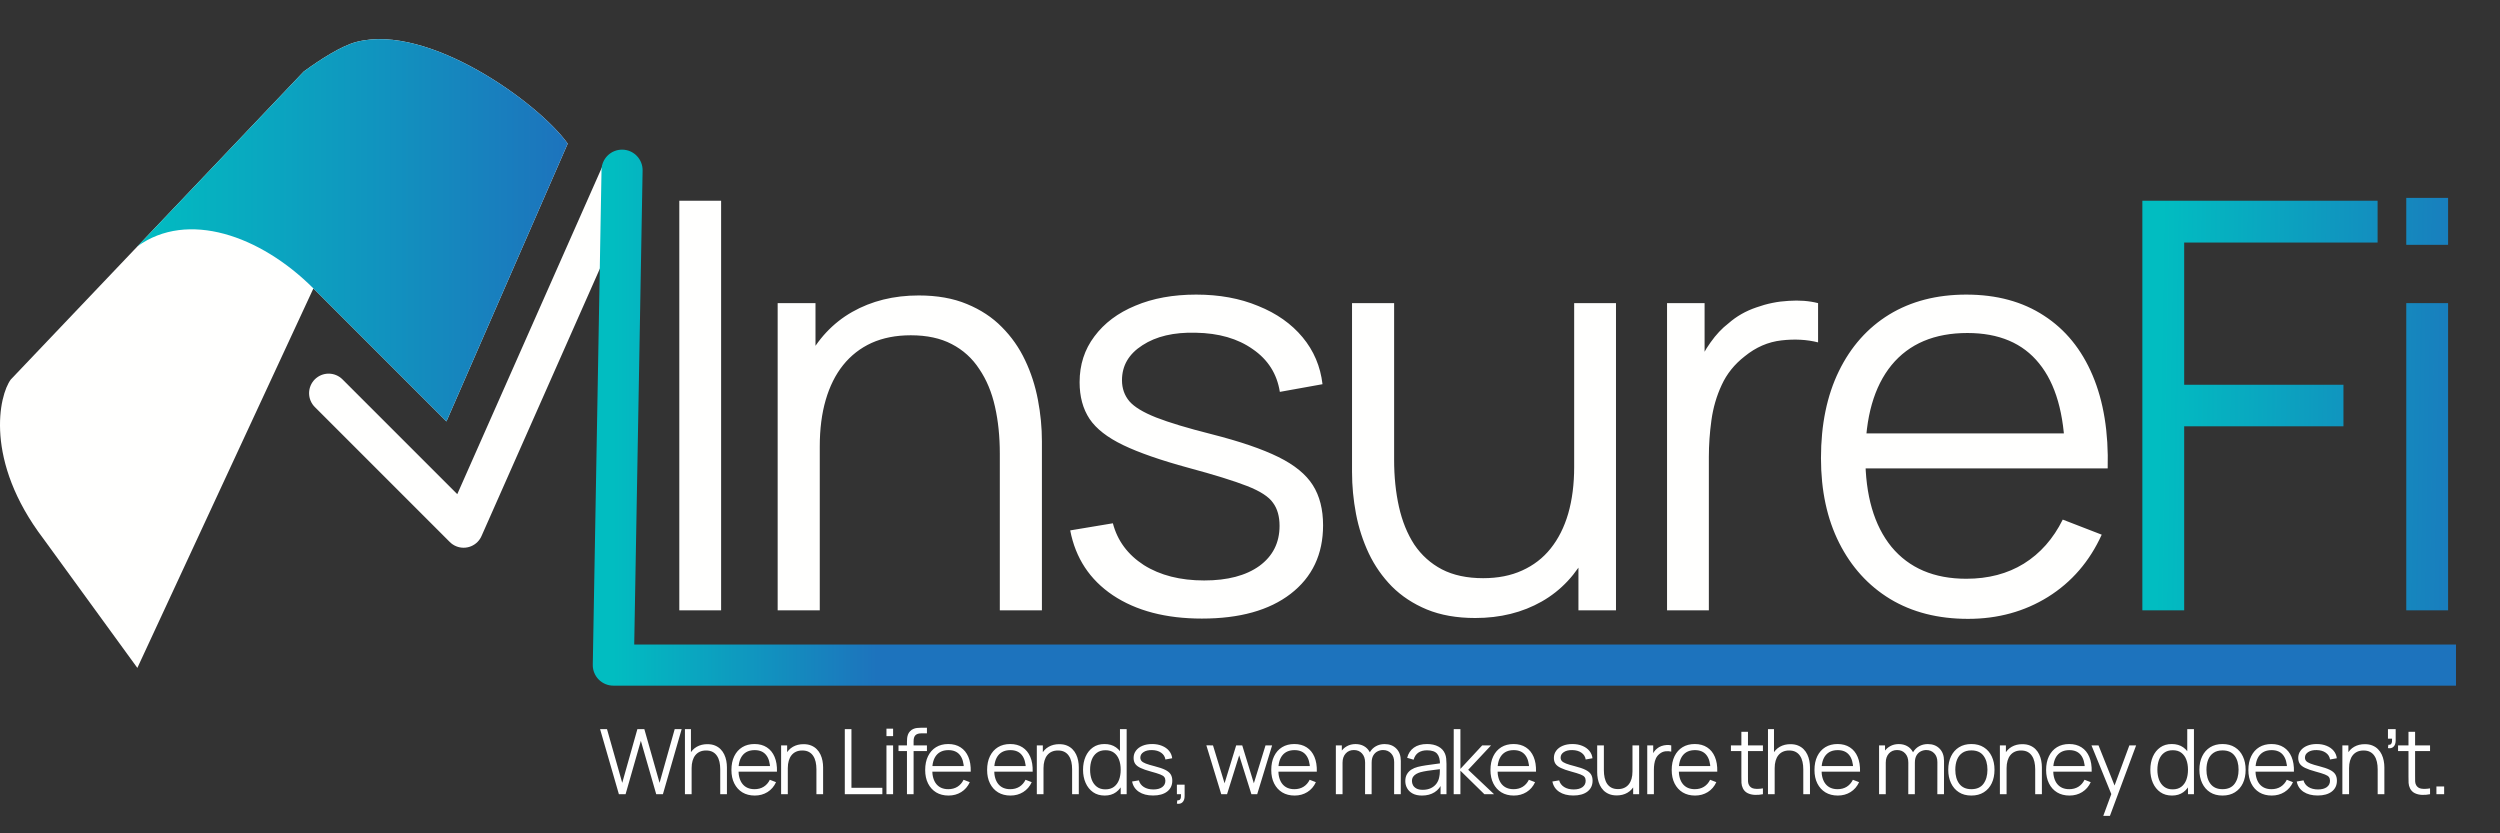 <svg width="213" height="71" viewBox="0 0 213 71" fill="none" xmlns="http://www.w3.org/2000/svg">
<rect x="0" y="0" width="213" height="71" fill="#333333" stroke="none"/>
<path d="M38.036 35.906L26.703 24.573L11.703 56.906L3.702 45.906C-1.365 39.239 -0.079 33.667 0.921 32.333L11.719 20.981L25.879 6.094C27.265 5.082 29.075 3.91 30.369 3.573C36.503 1.973 45.925 8.795 48.369 12.239L38.036 35.906Z" fill="#FFFFFE"/>
<path d="M26.702 24.573C22.169 20.039 15.969 17.907 11.719 20.981L25.879 6.094C27.265 5.082 29.074 3.91 30.369 3.573C36.502 1.973 45.924 8.795 48.369 12.239L38.035 35.906L26.702 24.573Z" fill="url(#paint0_linear_2025_48)"/>
<path d="M28 33.5L39.5 45L53 14.5L52.254 56.667H74.666" stroke="#FFFFFE" stroke-width="3.333" stroke-linecap="round" stroke-linejoin="round"/>
<path d="M54.75 14.531C54.767 13.565 53.997 12.767 53.031 12.75C52.065 12.733 51.267 13.503 51.25 14.469L54.75 14.531ZM52.254 56.667L50.505 56.636C50.496 57.105 50.677 57.558 51.006 57.893C51.335 58.228 51.785 58.417 52.254 58.417V56.667ZM207.5 58.417H209.25V54.917H207.5V58.417ZM51.25 14.469L50.505 56.636L54.004 56.698L54.75 14.531L51.25 14.469ZM52.254 58.417H207.5V54.917H52.254V58.417Z" fill="url(#paint1_linear_2025_48)"/>
<path d="M57.877 52V17.103H61.439V52H57.877ZM85.184 52V38.647C85.184 37.193 85.047 35.86 84.772 34.648C84.497 33.42 84.053 32.354 83.439 31.449C82.841 30.529 82.058 29.818 81.088 29.317C80.135 28.816 78.972 28.566 77.599 28.566C76.338 28.566 75.224 28.784 74.254 29.22C73.301 29.656 72.493 30.286 71.831 31.11C71.185 31.918 70.692 32.904 70.353 34.067C70.013 35.23 69.844 36.555 69.844 38.041L67.323 37.484C67.323 34.802 67.792 32.548 68.729 30.722C69.666 28.897 70.959 27.515 72.606 26.578C74.254 25.641 76.145 25.173 78.277 25.173C79.844 25.173 81.21 25.415 82.373 25.9C83.552 26.384 84.546 27.039 85.354 27.863C86.177 28.687 86.84 29.632 87.341 30.698C87.842 31.748 88.205 32.871 88.431 34.067C88.657 35.246 88.771 36.425 88.771 37.605V52H85.184ZM66.257 52V25.827H69.48V32.273H69.844V52H66.257ZM102.402 52.703C99.333 52.703 96.804 52.04 94.817 50.716C92.846 49.391 91.634 47.549 91.182 45.19L94.817 44.584C95.205 46.071 96.085 47.258 97.459 48.147C98.848 49.019 100.56 49.455 102.596 49.455C104.583 49.455 106.151 49.043 107.298 48.219C108.445 47.379 109.018 46.24 109.018 44.803C109.018 43.995 108.832 43.34 108.461 42.84C108.105 42.322 107.37 41.846 106.256 41.41C105.141 40.974 103.477 40.456 101.263 39.859C98.888 39.212 97.03 38.566 95.689 37.92C94.349 37.274 93.395 36.531 92.83 35.69C92.264 34.834 91.982 33.792 91.982 32.564C91.982 31.078 92.402 29.777 93.242 28.663C94.082 27.532 95.245 26.659 96.731 26.045C98.218 25.415 99.947 25.1 101.918 25.1C103.889 25.1 105.65 25.423 107.201 26.07C108.768 26.7 110.028 27.588 110.981 28.735C111.934 29.882 112.5 31.215 112.678 32.734L109.042 33.388C108.8 31.853 108.033 30.642 106.74 29.753C105.464 28.848 103.84 28.38 101.869 28.348C100.011 28.299 98.501 28.654 97.337 29.414C96.174 30.157 95.593 31.151 95.593 32.395C95.593 33.089 95.802 33.687 96.223 34.188C96.643 34.673 97.402 35.133 98.501 35.569C99.615 36.005 101.199 36.482 103.25 36.999C105.658 37.613 107.548 38.259 108.921 38.938C110.295 39.616 111.272 40.416 111.854 41.337C112.435 42.258 112.726 43.397 112.726 44.754C112.726 47.226 111.805 49.173 109.963 50.594C108.138 52 105.617 52.703 102.402 52.703ZM125.686 52.654C124.119 52.654 122.746 52.412 121.566 51.927C120.403 51.443 119.409 50.788 118.585 49.964C117.778 49.14 117.123 48.203 116.622 47.153C116.122 46.087 115.758 44.964 115.532 43.785C115.306 42.589 115.193 41.402 115.193 40.222V25.827H118.779V39.18C118.779 40.618 118.917 41.951 119.191 43.179C119.466 44.407 119.902 45.481 120.5 46.402C121.114 47.307 121.897 48.009 122.851 48.51C123.82 49.011 124.991 49.261 126.365 49.261C127.625 49.261 128.731 49.043 129.685 48.607C130.654 48.171 131.462 47.549 132.108 46.741C132.77 45.917 133.271 44.924 133.611 43.76C133.95 42.581 134.119 41.256 134.119 39.786L136.64 40.343C136.64 43.025 136.171 45.279 135.234 47.105C134.297 48.93 133.005 50.312 131.357 51.249C129.709 52.186 127.819 52.654 125.686 52.654ZM134.483 52V45.554H134.119V25.827H137.682V52H134.483ZM142.032 52V25.827H145.231V32.128L144.601 31.304C144.892 30.529 145.271 29.818 145.74 29.171C146.208 28.509 146.717 27.968 147.267 27.548C147.945 26.95 148.737 26.498 149.641 26.191C150.546 25.867 151.459 25.682 152.38 25.633C153.301 25.569 154.141 25.633 154.9 25.827V29.171C153.947 28.929 152.905 28.872 151.774 29.002C150.643 29.131 149.601 29.583 148.648 30.359C147.775 31.038 147.121 31.853 146.685 32.807C146.249 33.744 145.958 34.745 145.812 35.812C145.667 36.862 145.594 37.904 145.594 38.938V52H142.032ZM167.676 52.727C165.123 52.727 162.91 52.162 161.036 51.031C159.178 49.9 157.732 48.308 156.698 46.257C155.664 44.205 155.147 41.797 155.147 39.035C155.147 36.175 155.656 33.703 156.674 31.619C157.691 29.535 159.121 27.927 160.963 26.797C162.821 25.666 165.01 25.1 167.53 25.1C170.115 25.1 172.321 25.698 174.146 26.893C175.972 28.073 177.353 29.769 178.29 31.983C179.227 34.196 179.656 36.837 179.575 39.907H175.94V38.647C175.875 35.254 175.14 32.694 173.734 30.965C172.345 29.236 170.309 28.372 167.627 28.372C164.816 28.372 162.659 29.285 161.157 31.11C159.67 32.936 158.927 35.537 158.927 38.914C158.927 42.209 159.67 44.77 161.157 46.596C162.659 48.405 164.784 49.31 167.53 49.31C169.405 49.31 171.036 48.882 172.426 48.026C173.831 47.153 174.938 45.901 175.746 44.269L179.066 45.554C178.032 47.832 176.505 49.601 174.486 50.861C172.482 52.105 170.212 52.727 167.676 52.727ZM157.667 39.907V36.926H177.66V39.907H157.667Z" fill="#FFFFFE"/>
<path d="M182.529 52V17.103H202.571V20.665H186.092V32.782H199.663V36.321H186.092V52H182.529ZM205.014 20.859V16.86H208.577V20.859H205.014ZM205.014 52V25.827H208.577V52H205.014Z" fill="url(#paint2_linear_2025_48)"/>
<path d="M52.729 67.666L51.127 62.12H51.716L53.014 66.699L54.304 62.124L54.897 62.12L56.195 66.699L57.485 62.12H58.078L56.48 67.666H55.91L54.601 63.118L53.299 67.666H52.729ZM61.364 67.666V65.544C61.364 65.313 61.342 65.101 61.298 64.908C61.254 64.713 61.184 64.544 61.086 64.4C60.991 64.254 60.867 64.141 60.713 64.061C60.561 63.981 60.376 63.942 60.158 63.942C59.958 63.942 59.781 63.976 59.627 64.046C59.475 64.115 59.347 64.215 59.242 64.346C59.139 64.474 59.061 64.631 59.007 64.816C58.953 65.001 58.926 65.211 58.926 65.447L58.525 65.359C58.525 64.933 58.6 64.575 58.749 64.284C58.898 63.994 59.103 63.775 59.365 63.626C59.627 63.477 59.927 63.403 60.266 63.403C60.515 63.403 60.732 63.441 60.917 63.518C61.104 63.595 61.262 63.699 61.391 63.83C61.521 63.961 61.627 64.111 61.706 64.281C61.786 64.448 61.844 64.626 61.88 64.816C61.916 65.003 61.934 65.191 61.934 65.378V67.666H61.364ZM58.356 67.666V62.12H58.868V65.251H58.926V67.666H58.356ZM64.308 67.781C63.902 67.781 63.55 67.691 63.252 67.512C62.957 67.332 62.727 67.079 62.563 66.753C62.399 66.427 62.317 66.044 62.317 65.605C62.317 65.151 62.398 64.758 62.559 64.427C62.721 64.096 62.948 63.84 63.241 63.661C63.536 63.481 63.884 63.391 64.284 63.391C64.695 63.391 65.046 63.486 65.336 63.676C65.626 63.863 65.846 64.133 65.994 64.485C66.143 64.836 66.211 65.256 66.198 65.744H65.621V65.544C65.611 65.005 65.494 64.598 65.27 64.323C65.05 64.048 64.726 63.911 64.3 63.911C63.853 63.911 63.511 64.056 63.272 64.346C63.035 64.636 62.917 65.049 62.917 65.586C62.917 66.11 63.035 66.517 63.272 66.807C63.511 67.094 63.848 67.238 64.284 67.238C64.582 67.238 64.842 67.17 65.062 67.034C65.286 66.895 65.462 66.697 65.59 66.437L66.118 66.641C65.953 67.003 65.711 67.284 65.39 67.485C65.071 67.682 64.711 67.781 64.308 67.781ZM62.717 65.744V65.27H65.894V65.744H62.717ZM69.559 67.666V65.544C69.559 65.313 69.537 65.101 69.493 64.908C69.45 64.713 69.379 64.544 69.282 64.4C69.187 64.254 69.062 64.141 68.908 64.061C68.757 63.981 68.572 63.942 68.354 63.942C68.153 63.942 67.976 63.976 67.822 64.046C67.671 64.115 67.542 64.215 67.437 64.346C67.334 64.474 67.256 64.631 67.202 64.816C67.148 65.001 67.121 65.211 67.121 65.447L66.721 65.359C66.721 64.933 66.795 64.575 66.944 64.284C67.093 63.994 67.299 63.775 67.56 63.626C67.822 63.477 68.123 63.403 68.462 63.403C68.71 63.403 68.927 63.441 69.112 63.518C69.3 63.595 69.458 63.699 69.586 63.83C69.717 63.961 69.822 64.111 69.902 64.281C69.981 64.448 70.039 64.626 70.075 64.816C70.111 65.003 70.129 65.191 70.129 65.378V67.666H69.559ZM66.551 67.666V63.507H67.064V64.531H67.121V67.666H66.551ZM71.977 67.666V62.12H72.543V67.123H75.177V67.666H71.977ZM75.526 62.717V62.082H76.092V62.717H75.526ZM75.526 67.666V63.507H76.092V67.666H75.526ZM77.273 67.666V63.198C77.273 63.091 77.278 62.984 77.289 62.879C77.302 62.773 77.326 62.673 77.362 62.578C77.398 62.481 77.454 62.391 77.531 62.309C77.616 62.216 77.709 62.15 77.809 62.109C77.909 62.065 78.013 62.037 78.121 62.024C78.231 62.011 78.339 62.005 78.444 62.005H78.975V62.482H78.483C78.267 62.482 78.105 62.535 77.997 62.64C77.892 62.745 77.839 62.911 77.839 63.137V67.666H77.273ZM76.553 63.992V63.507H78.975V63.992H76.553ZM80.816 67.781C80.41 67.781 80.059 67.691 79.761 67.512C79.466 67.332 79.236 67.079 79.071 66.753C78.907 66.427 78.825 66.044 78.825 65.605C78.825 65.151 78.906 64.758 79.068 64.427C79.229 64.096 79.457 63.84 79.749 63.661C80.044 63.481 80.392 63.391 80.793 63.391C81.204 63.391 81.554 63.486 81.844 63.676C82.134 63.863 82.354 64.133 82.503 64.485C82.652 64.836 82.72 65.256 82.707 65.744H82.129V65.544C82.119 65.005 82.002 64.598 81.779 64.323C81.558 64.048 81.234 63.911 80.808 63.911C80.362 63.911 80.019 64.056 79.78 64.346C79.544 64.636 79.426 65.049 79.426 65.586C79.426 66.11 79.544 66.517 79.78 66.807C80.019 67.094 80.356 67.238 80.793 67.238C81.091 67.238 81.35 67.17 81.571 67.034C81.794 66.895 81.97 66.697 82.098 66.437L82.626 66.641C82.462 67.003 82.219 67.284 81.898 67.485C81.58 67.682 81.219 67.781 80.816 67.781ZM79.225 65.744V65.27H82.403V65.744H79.225ZM86.093 67.781C85.688 67.781 85.336 67.691 85.038 67.512C84.743 67.332 84.513 67.079 84.349 66.753C84.184 66.427 84.102 66.044 84.102 65.605C84.102 65.151 84.183 64.758 84.345 64.427C84.507 64.096 84.734 63.84 85.026 63.661C85.322 63.481 85.669 63.391 86.07 63.391C86.481 63.391 86.831 63.486 87.121 63.676C87.411 63.863 87.631 64.133 87.78 64.485C87.929 64.836 87.997 65.256 87.984 65.744H87.406V65.544C87.396 65.005 87.279 64.598 87.056 64.323C86.835 64.048 86.512 63.911 86.085 63.911C85.639 63.911 85.296 64.056 85.057 64.346C84.821 64.636 84.703 65.049 84.703 65.586C84.703 66.11 84.821 66.517 85.057 66.807C85.296 67.094 85.633 67.238 86.07 67.238C86.368 67.238 86.627 67.17 86.848 67.034C87.071 66.895 87.247 66.697 87.376 66.437L87.903 66.641C87.739 67.003 87.496 67.284 87.175 67.485C86.857 67.682 86.496 67.781 86.093 67.781ZM84.503 65.744V65.27H87.68V65.744H84.503ZM91.344 67.666V65.544C91.344 65.313 91.323 65.101 91.279 64.908C91.235 64.713 91.165 64.544 91.067 64.4C90.972 64.254 90.848 64.141 90.694 64.061C90.542 63.981 90.357 63.942 90.139 63.942C89.939 63.942 89.762 63.976 89.608 64.046C89.456 64.115 89.328 64.215 89.223 64.346C89.12 64.474 89.042 64.631 88.988 64.816C88.934 65.001 88.907 65.211 88.907 65.447L88.506 65.359C88.506 64.933 88.581 64.575 88.73 64.284C88.879 63.994 89.084 63.775 89.346 63.626C89.608 63.477 89.908 63.403 90.247 63.403C90.496 63.403 90.713 63.441 90.898 63.518C91.085 63.595 91.243 63.699 91.371 63.83C91.502 63.961 91.608 64.111 91.687 64.281C91.767 64.448 91.825 64.626 91.861 64.816C91.897 65.003 91.914 65.191 91.914 65.378V67.666H91.344ZM88.337 67.666V63.507H88.849V64.531H88.907V67.666H88.337ZM94.12 67.781C93.732 67.781 93.401 67.685 93.126 67.492C92.851 67.297 92.641 67.034 92.495 66.703C92.348 66.372 92.275 65.998 92.275 65.582C92.275 65.169 92.347 64.797 92.491 64.465C92.637 64.134 92.846 63.872 93.118 63.68C93.391 63.487 93.717 63.391 94.097 63.391C94.487 63.391 94.816 63.486 95.082 63.676C95.35 63.866 95.551 64.126 95.687 64.458C95.826 64.786 95.895 65.161 95.895 65.582C95.895 65.996 95.827 66.369 95.691 66.703C95.555 67.034 95.355 67.297 95.09 67.492C94.826 67.685 94.502 67.781 94.12 67.781ZM94.177 67.254C94.473 67.254 94.717 67.182 94.909 67.038C95.102 66.894 95.246 66.697 95.341 66.445C95.436 66.191 95.483 65.903 95.483 65.582C95.483 65.256 95.436 64.969 95.341 64.72C95.246 64.468 95.102 64.272 94.909 64.13C94.719 63.989 94.479 63.919 94.189 63.919C93.891 63.919 93.645 63.992 93.45 64.138C93.254 64.284 93.109 64.483 93.014 64.735C92.922 64.987 92.876 65.269 92.876 65.582C92.876 65.898 92.923 66.183 93.018 66.437C93.116 66.689 93.261 66.888 93.454 67.034C93.646 67.18 93.887 67.254 94.177 67.254ZM95.483 67.666V64.535H95.421V62.12H95.991V67.666H95.483ZM98.239 67.777C97.751 67.777 97.349 67.672 97.033 67.462C96.72 67.251 96.527 66.958 96.456 66.584L97.033 66.487C97.095 66.723 97.235 66.912 97.453 67.053C97.674 67.192 97.946 67.261 98.269 67.261C98.585 67.261 98.834 67.196 99.016 67.065C99.199 66.931 99.29 66.75 99.29 66.522C99.29 66.394 99.26 66.29 99.201 66.21C99.145 66.128 99.028 66.052 98.851 65.983C98.674 65.913 98.409 65.831 98.058 65.736C97.68 65.634 97.385 65.531 97.172 65.428C96.959 65.326 96.807 65.207 96.717 65.074C96.627 64.938 96.583 64.772 96.583 64.577C96.583 64.341 96.649 64.134 96.783 63.957C96.916 63.777 97.101 63.639 97.337 63.541C97.574 63.441 97.848 63.391 98.162 63.391C98.475 63.391 98.755 63.442 99.001 63.545C99.25 63.645 99.45 63.786 99.602 63.969C99.753 64.151 99.843 64.363 99.871 64.604L99.294 64.708C99.255 64.464 99.133 64.272 98.928 64.13C98.725 63.987 98.467 63.912 98.154 63.907C97.859 63.899 97.618 63.956 97.434 64.076C97.249 64.195 97.156 64.353 97.156 64.55C97.156 64.661 97.19 64.755 97.257 64.835C97.323 64.912 97.444 64.985 97.618 65.055C97.796 65.124 98.047 65.2 98.373 65.282C98.756 65.379 99.056 65.482 99.275 65.59C99.493 65.698 99.648 65.825 99.74 65.971C99.833 66.118 99.879 66.299 99.879 66.514C99.879 66.907 99.733 67.216 99.44 67.442C99.15 67.666 98.749 67.777 98.239 67.777ZM100.271 68.471L100.306 68.189C100.408 68.197 100.483 68.177 100.529 68.128C100.575 68.079 100.604 68.013 100.614 67.931C100.624 67.849 100.627 67.761 100.622 67.666H100.271V66.853H100.93V67.82C100.93 68.056 100.869 68.233 100.749 68.351C100.631 68.469 100.471 68.509 100.271 68.471ZM104.051 67.666L102.781 63.503L103.347 63.507L104.333 66.737L105.322 63.507H105.838L106.828 66.737L107.822 63.507H108.384L107.113 67.666H106.62L105.58 64.354L104.544 67.666H104.051ZM110.302 67.781C109.896 67.781 109.545 67.691 109.247 67.512C108.952 67.332 108.722 67.079 108.557 66.753C108.393 66.427 108.311 66.044 108.311 65.605C108.311 65.151 108.392 64.758 108.554 64.427C108.715 64.096 108.943 63.84 109.235 63.661C109.531 63.481 109.878 63.391 110.279 63.391C110.69 63.391 111.04 63.486 111.33 63.676C111.62 63.863 111.84 64.133 111.989 64.485C112.138 64.836 112.206 65.256 112.193 65.744H111.615V65.544C111.605 65.005 111.488 64.598 111.265 64.323C111.044 64.048 110.72 63.911 110.294 63.911C109.848 63.911 109.505 64.056 109.266 64.346C109.03 64.636 108.912 65.049 108.912 65.586C108.912 66.11 109.03 66.517 109.266 66.807C109.505 67.094 109.842 67.238 110.279 67.238C110.577 67.238 110.836 67.17 111.057 67.034C111.28 66.895 111.456 66.697 111.584 66.437L112.112 66.641C111.948 67.003 111.705 67.284 111.384 67.485C111.066 67.682 110.705 67.781 110.302 67.781ZM108.712 65.744V65.27H111.889V65.744H108.712ZM118.779 67.666L118.783 64.935C118.783 64.614 118.693 64.363 118.514 64.18C118.336 63.996 118.111 63.903 117.836 63.903C117.679 63.903 117.526 63.939 117.378 64.011C117.229 64.083 117.105 64.198 117.008 64.358C116.913 64.517 116.865 64.725 116.865 64.981L116.53 64.885C116.523 64.587 116.58 64.327 116.704 64.103C116.829 63.88 117.001 63.707 117.22 63.584C117.44 63.458 117.69 63.395 117.967 63.395C118.385 63.395 118.72 63.525 118.972 63.784C119.224 64.04 119.349 64.388 119.349 64.827L119.345 67.666H118.779ZM113.815 67.666V63.507H114.324V64.531H114.385V67.666H113.815ZM116.303 67.666L116.307 64.974C116.307 64.643 116.218 64.382 116.041 64.192C115.867 63.999 115.636 63.903 115.348 63.903C115.061 63.903 114.828 64.002 114.651 64.2C114.474 64.395 114.385 64.655 114.385 64.981L114.046 64.797C114.046 64.53 114.109 64.291 114.235 64.08C114.361 63.867 114.533 63.7 114.751 63.58C114.969 63.456 115.217 63.395 115.494 63.395C115.759 63.395 115.994 63.451 116.199 63.564C116.407 63.677 116.57 63.842 116.688 64.057C116.806 64.273 116.865 64.535 116.865 64.843L116.862 67.666H116.303ZM121.153 67.781C120.84 67.781 120.576 67.725 120.363 67.612C120.153 67.499 119.995 67.349 119.89 67.161C119.784 66.974 119.732 66.77 119.732 66.549C119.732 66.323 119.777 66.13 119.867 65.971C119.959 65.809 120.084 65.677 120.24 65.575C120.399 65.472 120.583 65.394 120.791 65.34C121.001 65.288 121.234 65.243 121.488 65.205C121.745 65.164 121.995 65.129 122.239 65.101C122.485 65.07 122.701 65.04 122.886 65.012L122.686 65.135C122.693 64.725 122.614 64.421 122.447 64.223C122.28 64.025 121.99 63.926 121.576 63.926C121.291 63.926 121.05 63.99 120.852 64.119C120.657 64.247 120.52 64.45 120.44 64.727L119.89 64.566C119.985 64.193 120.176 63.904 120.463 63.699C120.751 63.494 121.125 63.391 121.584 63.391C121.964 63.391 122.286 63.463 122.551 63.607C122.818 63.748 123.006 63.953 123.117 64.223C123.168 64.344 123.202 64.478 123.217 64.627C123.232 64.776 123.24 64.928 123.24 65.082V67.666H122.736V66.622L122.882 66.684C122.741 67.04 122.521 67.313 122.223 67.5C121.926 67.688 121.569 67.781 121.153 67.781ZM121.218 67.292C121.483 67.292 121.714 67.245 121.911 67.15C122.109 67.055 122.268 66.925 122.389 66.761C122.51 66.594 122.588 66.406 122.624 66.198C122.655 66.065 122.671 65.919 122.674 65.759C122.677 65.598 122.678 65.477 122.678 65.397L122.893 65.509C122.701 65.535 122.492 65.56 122.266 65.586C122.042 65.612 121.822 65.641 121.603 65.675C121.388 65.708 121.193 65.748 121.018 65.794C120.9 65.827 120.786 65.875 120.675 65.936C120.565 65.996 120.474 66.075 120.402 66.175C120.333 66.275 120.298 66.4 120.298 66.549C120.298 66.669 120.327 66.786 120.386 66.899C120.448 67.012 120.546 67.106 120.679 67.18C120.815 67.255 120.995 67.292 121.218 67.292ZM123.854 67.666L123.858 62.12H124.427V65.509L126.284 63.507H127.038L125.09 65.586L127.293 67.666H126.469L124.427 65.663V67.666H123.854ZM128.978 67.781C128.572 67.781 128.221 67.691 127.923 67.512C127.628 67.332 127.398 67.079 127.234 66.753C127.069 66.427 126.987 66.044 126.987 65.605C126.987 65.151 127.068 64.758 127.23 64.427C127.391 64.096 127.619 63.84 127.911 63.661C128.207 63.481 128.554 63.391 128.955 63.391C129.366 63.391 129.716 63.486 130.006 63.676C130.296 63.863 130.516 64.133 130.665 64.485C130.814 64.836 130.882 65.256 130.869 65.744H130.291V65.544C130.281 65.005 130.164 64.598 129.941 64.323C129.72 64.048 129.397 63.911 128.97 63.911C128.524 63.911 128.181 64.056 127.942 64.346C127.706 64.636 127.588 65.049 127.588 65.586C127.588 66.11 127.706 66.517 127.942 66.807C128.181 67.094 128.519 67.238 128.955 67.238C129.253 67.238 129.512 67.17 129.733 67.034C129.956 66.895 130.132 66.697 130.26 66.437L130.788 66.641C130.624 67.003 130.381 67.284 130.06 67.485C129.742 67.682 129.381 67.781 128.978 67.781ZM127.388 65.744V65.27H130.565V65.744H127.388ZM134.047 67.777C133.559 67.777 133.158 67.672 132.842 67.462C132.529 67.251 132.336 66.958 132.264 66.584L132.842 66.487C132.903 66.723 133.043 66.912 133.262 67.053C133.482 67.192 133.755 67.261 134.078 67.261C134.394 67.261 134.643 67.196 134.825 67.065C135.007 66.931 135.099 66.75 135.099 66.522C135.099 66.394 135.069 66.29 135.01 66.21C134.954 66.128 134.837 66.052 134.66 65.983C134.482 65.913 134.218 65.831 133.866 65.736C133.489 65.634 133.194 65.531 132.981 65.428C132.767 65.326 132.616 65.207 132.526 65.074C132.436 64.938 132.391 64.772 132.391 64.577C132.391 64.341 132.458 64.134 132.592 63.957C132.725 63.777 132.91 63.639 133.146 63.541C133.382 63.441 133.657 63.391 133.97 63.391C134.283 63.391 134.563 63.442 134.81 63.545C135.059 63.645 135.259 63.786 135.411 63.969C135.562 64.151 135.652 64.363 135.68 64.604L135.102 64.708C135.064 64.464 134.942 64.272 134.737 64.13C134.534 63.987 134.276 63.912 133.963 63.907C133.667 63.899 133.427 63.956 133.242 64.076C133.058 64.195 132.965 64.353 132.965 64.55C132.965 64.661 132.998 64.755 133.065 64.835C133.132 64.912 133.253 64.985 133.427 65.055C133.604 65.124 133.856 65.2 134.182 65.282C134.565 65.379 134.865 65.482 135.083 65.59C135.301 65.698 135.457 65.825 135.549 65.971C135.642 66.118 135.688 66.299 135.688 66.514C135.688 66.907 135.541 67.216 135.249 67.442C134.959 67.666 134.558 67.777 134.047 67.777ZM137.747 67.77C137.498 67.77 137.28 67.731 137.093 67.654C136.908 67.577 136.75 67.473 136.619 67.342C136.491 67.211 136.387 67.062 136.307 66.895C136.227 66.726 136.17 66.548 136.134 66.36C136.098 66.17 136.08 65.981 136.08 65.794V63.507H136.65V65.628C136.65 65.857 136.672 66.069 136.715 66.264C136.759 66.459 136.828 66.63 136.923 66.776C137.021 66.92 137.145 67.031 137.297 67.111C137.451 67.191 137.637 67.231 137.855 67.231C138.055 67.231 138.231 67.196 138.383 67.126C138.537 67.057 138.665 66.958 138.768 66.83C138.873 66.699 138.953 66.541 139.007 66.356C139.06 66.169 139.087 65.958 139.087 65.725L139.488 65.813C139.488 66.24 139.413 66.598 139.265 66.888C139.116 67.178 138.91 67.397 138.648 67.546C138.387 67.695 138.086 67.77 137.747 67.77ZM139.145 67.666V66.641H139.087V63.507H139.654V67.666H139.145ZM140.345 67.666V63.507H140.853V64.508L140.753 64.377C140.799 64.254 140.86 64.141 140.934 64.038C141.008 63.933 141.089 63.847 141.177 63.78C141.284 63.685 141.41 63.613 141.554 63.564C141.698 63.513 141.843 63.483 141.989 63.476C142.136 63.465 142.269 63.476 142.39 63.507V64.038C142.238 63.999 142.073 63.99 141.893 64.011C141.713 64.031 141.548 64.103 141.396 64.227C141.257 64.335 141.153 64.464 141.084 64.616C141.015 64.764 140.969 64.924 140.946 65.093C140.922 65.26 140.911 65.426 140.911 65.59V67.666H140.345ZM144.42 67.781C144.014 67.781 143.662 67.691 143.365 67.512C143.069 67.332 142.84 67.079 142.675 66.753C142.511 66.427 142.429 66.044 142.429 65.605C142.429 65.151 142.51 64.758 142.671 64.427C142.833 64.096 143.06 63.84 143.353 63.661C143.648 63.481 143.996 63.391 144.397 63.391C144.808 63.391 145.158 63.486 145.448 63.676C145.738 63.863 145.958 64.133 146.107 64.485C146.256 64.836 146.324 65.256 146.311 65.744H145.733V65.544C145.723 65.005 145.606 64.598 145.383 64.323C145.162 64.048 144.838 63.911 144.412 63.911C143.965 63.911 143.623 64.056 143.384 64.346C143.148 64.636 143.03 65.049 143.03 65.586C143.03 66.11 143.148 66.517 143.384 66.807C143.623 67.094 143.96 67.238 144.397 67.238C144.695 67.238 144.954 67.17 145.175 67.034C145.398 66.895 145.574 66.697 145.702 66.437L146.23 66.641C146.066 67.003 145.823 67.284 145.502 67.485C145.184 67.682 144.823 67.781 144.42 67.781ZM142.829 65.744V65.27H146.006V65.744H142.829ZM150.201 67.666C149.968 67.714 149.737 67.734 149.508 67.723C149.282 67.713 149.08 67.664 148.9 67.577C148.723 67.49 148.588 67.354 148.495 67.169C148.421 67.015 148.38 66.859 148.372 66.703C148.367 66.544 148.365 66.363 148.365 66.16V62.351H148.927V66.137C148.927 66.311 148.928 66.458 148.931 66.576C148.936 66.691 148.963 66.794 149.011 66.884C149.104 67.056 149.25 67.159 149.451 67.192C149.653 67.225 149.904 67.218 150.201 67.169V67.666ZM147.475 63.992V63.507H150.201V63.992H147.475ZM153.64 67.666V65.544C153.64 65.313 153.618 65.101 153.574 64.908C153.53 64.713 153.46 64.544 153.362 64.4C153.267 64.254 153.143 64.141 152.989 64.061C152.837 63.981 152.652 63.942 152.434 63.942C152.234 63.942 152.057 63.976 151.903 64.046C151.751 64.115 151.623 64.215 151.518 64.346C151.415 64.474 151.337 64.631 151.283 64.816C151.229 65.001 151.202 65.211 151.202 65.447L150.801 65.359C150.801 64.933 150.876 64.575 151.025 64.284C151.174 63.994 151.379 63.775 151.641 63.626C151.903 63.477 152.203 63.403 152.542 63.403C152.791 63.403 153.008 63.441 153.193 63.518C153.38 63.595 153.538 63.699 153.667 63.83C153.797 63.961 153.903 64.111 153.982 64.281C154.062 64.448 154.12 64.626 154.156 64.816C154.192 65.003 154.21 65.191 154.21 65.378V67.666H153.64ZM150.632 67.666V62.12H151.144V65.251H151.202V67.666H150.632ZM156.584 67.781C156.178 67.781 155.826 67.691 155.529 67.512C155.233 67.332 155.004 67.079 154.839 66.753C154.675 66.427 154.593 66.044 154.593 65.605C154.593 65.151 154.674 64.758 154.835 64.427C154.997 64.096 155.224 63.84 155.517 63.661C155.812 63.481 156.16 63.391 156.561 63.391C156.971 63.391 157.322 63.486 157.612 63.676C157.902 63.863 158.122 64.133 158.27 64.485C158.419 64.836 158.487 65.256 158.475 65.744H157.897V65.544C157.887 65.005 157.77 64.598 157.546 64.323C157.326 64.048 157.002 63.911 156.576 63.911C156.129 63.911 155.787 64.056 155.548 64.346C155.312 64.636 155.193 65.049 155.193 65.586C155.193 66.11 155.312 66.517 155.548 66.807C155.787 67.094 156.124 67.238 156.561 67.238C156.858 67.238 157.118 67.17 157.339 67.034C157.562 66.895 157.738 66.697 157.866 66.437L158.394 66.641C158.229 67.003 157.987 67.284 157.666 67.485C157.348 67.682 156.987 67.781 156.584 67.781ZM154.993 65.744V65.27H158.17V65.744H154.993ZM165.061 67.666L165.065 64.935C165.065 64.614 164.975 64.363 164.795 64.18C164.618 63.996 164.392 63.903 164.118 63.903C163.961 63.903 163.808 63.939 163.659 64.011C163.51 64.083 163.387 64.198 163.29 64.358C163.195 64.517 163.147 64.725 163.147 64.981L162.812 64.885C162.804 64.587 162.862 64.327 162.985 64.103C163.111 63.88 163.283 63.707 163.501 63.584C163.722 63.458 163.971 63.395 164.248 63.395C164.667 63.395 165.002 63.525 165.254 63.784C165.505 64.04 165.631 64.388 165.631 64.827L165.627 67.666H165.061ZM160.097 67.666V63.507H160.605V64.531H160.667V67.666H160.097ZM162.585 67.666L162.589 64.974C162.589 64.643 162.5 64.382 162.323 64.192C162.148 63.999 161.917 63.903 161.63 63.903C161.342 63.903 161.11 64.002 160.933 64.2C160.756 64.395 160.667 64.655 160.667 64.981L160.328 64.797C160.328 64.53 160.391 64.291 160.517 64.08C160.643 63.867 160.815 63.7 161.033 63.58C161.251 63.456 161.499 63.395 161.776 63.395C162.041 63.395 162.275 63.451 162.481 63.564C162.689 63.677 162.852 63.842 162.97 64.057C163.088 64.273 163.147 64.535 163.147 64.843L163.143 67.666H162.585ZM167.959 67.781C167.545 67.781 167.192 67.688 166.9 67.5C166.607 67.313 166.382 67.053 166.226 66.722C166.069 66.391 165.991 66.011 165.991 65.582C165.991 65.146 166.071 64.763 166.23 64.435C166.389 64.106 166.615 63.851 166.907 63.668C167.203 63.483 167.553 63.391 167.959 63.391C168.375 63.391 168.729 63.485 169.022 63.672C169.317 63.857 169.542 64.115 169.696 64.446C169.852 64.775 169.931 65.153 169.931 65.582C169.931 66.019 169.852 66.403 169.696 66.734C169.539 67.062 169.313 67.319 169.018 67.504C168.723 67.689 168.37 67.781 167.959 67.781ZM167.959 67.238C168.421 67.238 168.765 67.085 168.991 66.78C169.217 66.472 169.33 66.073 169.33 65.582C169.33 65.079 169.216 64.678 168.987 64.381C168.761 64.083 168.418 63.934 167.959 63.934C167.648 63.934 167.391 64.005 167.189 64.146C166.988 64.284 166.838 64.478 166.738 64.727C166.64 64.974 166.592 65.259 166.592 65.582C166.592 66.083 166.707 66.485 166.938 66.788C167.169 67.088 167.51 67.238 167.959 67.238ZM173.399 67.666V65.544C173.399 65.313 173.377 65.101 173.333 64.908C173.29 64.713 173.219 64.544 173.121 64.4C173.026 64.254 172.902 64.141 172.748 64.061C172.596 63.981 172.412 63.942 172.193 63.942C171.993 63.942 171.816 63.976 171.662 64.046C171.51 64.115 171.382 64.215 171.277 64.346C171.174 64.474 171.096 64.631 171.042 64.816C170.988 65.001 170.961 65.211 170.961 65.447L170.561 65.359C170.561 64.933 170.635 64.575 170.784 64.284C170.933 63.994 171.138 63.775 171.4 63.626C171.662 63.477 171.962 63.403 172.301 63.403C172.55 63.403 172.767 63.441 172.952 63.518C173.139 63.595 173.297 63.699 173.426 63.83C173.557 63.961 173.662 64.111 173.741 64.281C173.821 64.448 173.879 64.626 173.915 64.816C173.951 65.003 173.969 65.191 173.969 65.378V67.666H173.399ZM170.391 67.666V63.507H170.903V64.531H170.961V67.666H170.391ZM176.32 67.781C175.915 67.781 175.563 67.691 175.265 67.512C174.97 67.332 174.74 67.079 174.576 66.753C174.411 66.427 174.329 66.044 174.329 65.605C174.329 65.151 174.41 64.758 174.572 64.427C174.734 64.096 174.961 63.84 175.254 63.661C175.549 63.481 175.897 63.391 176.297 63.391C176.708 63.391 177.058 63.486 177.349 63.676C177.639 63.863 177.858 64.133 178.007 64.485C178.156 64.836 178.224 65.256 178.211 65.744H177.634V65.544C177.623 65.005 177.506 64.598 177.283 64.323C177.062 64.048 176.739 63.911 176.313 63.911C175.866 63.911 175.523 64.056 175.284 64.346C175.048 64.636 174.93 65.049 174.93 65.586C174.93 66.11 175.048 66.517 175.284 66.807C175.523 67.094 175.861 67.238 176.297 67.238C176.595 67.238 176.854 67.17 177.075 67.034C177.298 66.895 177.474 66.697 177.603 66.437L178.13 66.641C177.966 67.003 177.723 67.284 177.402 67.485C177.084 67.682 176.723 67.781 176.32 67.781ZM174.73 65.744V65.27H177.907V65.744H174.73ZM179.199 69.514L180.003 67.331L180.015 67.978L178.193 63.507H178.794L180.288 67.246H180.042L181.421 63.507H181.998L179.765 69.514H179.199ZM185.052 67.781C184.665 67.781 184.334 67.685 184.059 67.492C183.784 67.297 183.574 67.034 183.427 66.703C183.281 66.372 183.208 65.998 183.208 65.582C183.208 65.169 183.28 64.797 183.423 64.465C183.57 64.134 183.779 63.872 184.051 63.68C184.323 63.487 184.649 63.391 185.029 63.391C185.42 63.391 185.748 63.486 186.015 63.676C186.282 63.866 186.484 64.126 186.62 64.458C186.758 64.786 186.828 65.161 186.828 65.582C186.828 65.996 186.76 66.369 186.624 66.703C186.488 67.034 186.287 67.297 186.023 67.492C185.758 67.685 185.435 67.781 185.052 67.781ZM185.11 67.254C185.405 67.254 185.649 67.182 185.842 67.038C186.034 66.894 186.178 66.697 186.273 66.445C186.368 66.191 186.416 65.903 186.416 65.582C186.416 65.256 186.368 64.969 186.273 64.72C186.178 64.468 186.034 64.272 185.842 64.13C185.652 63.989 185.412 63.919 185.122 63.919C184.824 63.919 184.577 63.992 184.382 64.138C184.187 64.284 184.042 64.483 183.947 64.735C183.855 64.987 183.809 65.269 183.809 65.582C183.809 65.898 183.856 66.183 183.951 66.437C184.049 66.689 184.194 66.888 184.386 67.034C184.579 67.18 184.82 67.254 185.11 67.254ZM186.416 67.666V64.535H186.354V62.12H186.924V67.666H186.416ZM189.356 67.781C188.943 67.781 188.59 67.688 188.297 67.5C188.004 67.313 187.78 67.053 187.623 66.722C187.467 66.391 187.388 66.011 187.388 65.582C187.388 65.146 187.468 64.763 187.627 64.435C187.786 64.106 188.012 63.851 188.305 63.668C188.6 63.483 188.951 63.391 189.356 63.391C189.772 63.391 190.126 63.485 190.419 63.672C190.714 63.857 190.939 64.115 191.093 64.446C191.25 64.775 191.328 65.153 191.328 65.582C191.328 66.019 191.25 66.403 191.093 66.734C190.936 67.062 190.71 67.319 190.415 67.504C190.12 67.689 189.767 67.781 189.356 67.781ZM189.356 67.238C189.818 67.238 190.162 67.085 190.388 66.78C190.614 66.472 190.727 66.073 190.727 65.582C190.727 65.079 190.613 64.678 190.384 64.381C190.158 64.083 189.816 63.934 189.356 63.934C189.046 63.934 188.789 64.005 188.586 64.146C188.386 64.284 188.235 64.478 188.135 64.727C188.038 64.974 187.989 65.259 187.989 65.582C187.989 66.083 188.105 66.485 188.336 66.788C188.567 67.088 188.907 67.238 189.356 67.238ZM193.552 67.781C193.147 67.781 192.795 67.691 192.497 67.512C192.202 67.332 191.972 67.079 191.808 66.753C191.643 66.427 191.561 66.044 191.561 65.605C191.561 65.151 191.642 64.758 191.804 64.427C191.966 64.096 192.193 63.84 192.485 63.661C192.781 63.481 193.129 63.391 193.529 63.391C193.94 63.391 194.29 63.486 194.58 63.676C194.871 63.863 195.09 64.133 195.239 64.485C195.388 64.836 195.456 65.256 195.443 65.744H194.865V65.544C194.855 65.005 194.738 64.598 194.515 64.323C194.294 64.048 193.971 63.911 193.545 63.911C193.098 63.911 192.755 64.056 192.516 64.346C192.28 64.636 192.162 65.049 192.162 65.586C192.162 66.11 192.28 66.517 192.516 66.807C192.755 67.094 193.093 67.238 193.529 67.238C193.827 67.238 194.086 67.17 194.307 67.034C194.53 66.895 194.706 66.697 194.835 66.437L195.362 66.641C195.198 67.003 194.955 67.284 194.634 67.485C194.316 67.682 193.955 67.781 193.552 67.781ZM191.962 65.744V65.27H195.139V65.744H191.962ZM197.465 67.777C196.977 67.777 196.575 67.672 196.259 67.462C195.946 67.251 195.753 66.958 195.682 66.584L196.259 66.487C196.321 66.723 196.461 66.912 196.679 67.053C196.9 67.192 197.172 67.261 197.495 67.261C197.811 67.261 198.06 67.196 198.242 67.065C198.425 66.931 198.516 66.75 198.516 66.522C198.516 66.394 198.486 66.29 198.427 66.21C198.371 66.128 198.254 66.052 198.077 65.983C197.9 65.913 197.635 65.831 197.284 65.736C196.906 65.634 196.611 65.531 196.398 65.428C196.185 65.326 196.033 65.207 195.943 65.074C195.854 64.938 195.809 64.772 195.809 64.577C195.809 64.341 195.875 64.134 196.009 63.957C196.142 63.777 196.327 63.639 196.563 63.541C196.8 63.441 197.074 63.391 197.388 63.391C197.701 63.391 197.981 63.442 198.227 63.545C198.476 63.645 198.676 63.786 198.828 63.969C198.979 64.151 199.069 64.363 199.097 64.604L198.52 64.708C198.481 64.464 198.359 64.272 198.154 64.13C197.951 63.987 197.693 63.912 197.38 63.907C197.085 63.899 196.845 63.956 196.66 64.076C196.475 64.195 196.382 64.353 196.382 64.55C196.382 64.661 196.416 64.755 196.483 64.835C196.549 64.912 196.67 64.985 196.845 65.055C197.022 65.124 197.273 65.2 197.599 65.282C197.982 65.379 198.282 65.482 198.501 65.59C198.719 65.698 198.874 65.825 198.966 65.971C199.059 66.118 199.105 66.299 199.105 66.514C199.105 66.907 198.959 67.216 198.666 67.442C198.376 67.666 197.975 67.777 197.465 67.777ZM202.578 67.666V65.544C202.578 65.313 202.556 65.101 202.512 64.908C202.469 64.713 202.398 64.544 202.301 64.4C202.206 64.254 202.081 64.141 201.927 64.061C201.776 63.981 201.591 63.942 201.373 63.942C201.172 63.942 200.995 63.976 200.841 64.046C200.69 64.115 200.561 64.215 200.456 64.346C200.353 64.474 200.275 64.631 200.221 64.816C200.167 65.001 200.14 65.211 200.14 65.447L199.74 65.359C199.74 64.933 199.814 64.575 199.963 64.284C200.112 63.994 200.317 63.775 200.579 63.626C200.841 63.477 201.141 63.403 201.48 63.403C201.729 63.403 201.946 63.441 202.131 63.518C202.319 63.595 202.477 63.699 202.605 63.83C202.736 63.961 202.841 64.111 202.921 64.281C203 64.448 203.058 64.626 203.094 64.816C203.13 65.003 203.148 65.191 203.148 65.378V67.666H202.578ZM199.57 67.666V63.507H200.082V64.531H200.14V67.666H199.57ZM203.454 63.738L203.488 63.456C203.591 63.464 203.666 63.444 203.712 63.395C203.758 63.346 203.786 63.281 203.796 63.198C203.807 63.116 203.809 63.028 203.804 62.933H203.454V62.12H204.112V63.087C204.112 63.323 204.052 63.5 203.931 63.618C203.813 63.736 203.654 63.776 203.454 63.738ZM207.04 67.666C206.807 67.714 206.576 67.734 206.347 67.723C206.121 67.713 205.918 67.664 205.739 67.577C205.562 67.49 205.427 67.354 205.334 67.169C205.26 67.015 205.219 66.859 205.211 66.703C205.206 66.544 205.203 66.363 205.203 66.16V62.351H205.766V66.137C205.766 66.311 205.767 66.458 205.77 66.576C205.775 66.691 205.802 66.794 205.85 66.884C205.943 67.056 206.089 67.159 206.289 67.192C206.492 67.225 206.743 67.218 207.04 67.169V67.666ZM204.314 63.992V63.507H207.04V63.992H204.314ZM207.583 67.666V67.007H208.241V67.666H207.583Z" fill="white"/>
<defs>
<linearGradient id="paint0_linear_2025_48" x1="11.719" y1="19.62" x2="48.369" y2="19.62" gradientUnits="userSpaceOnUse">
<stop stop-color="#01BDC1"/>
<stop offset="1" stop-color="#1D73BD"/>
</linearGradient>
<linearGradient id="paint1_linear_2025_48" x1="52.254" y1="35.667" x2="74.667" y2="35.667" gradientUnits="userSpaceOnUse">
<stop stop-color="#01BDC1"/>
<stop offset="1" stop-color="#1D73BD"/>
</linearGradient>
<linearGradient id="paint2_linear_2025_48" x1="184" y1="32.5" x2="213" y2="33" gradientUnits="userSpaceOnUse">
<stop stop-color="#01BDC1"/>
<stop offset="1" stop-color="#1D73BD"/>
</linearGradient>
</defs>
</svg>
